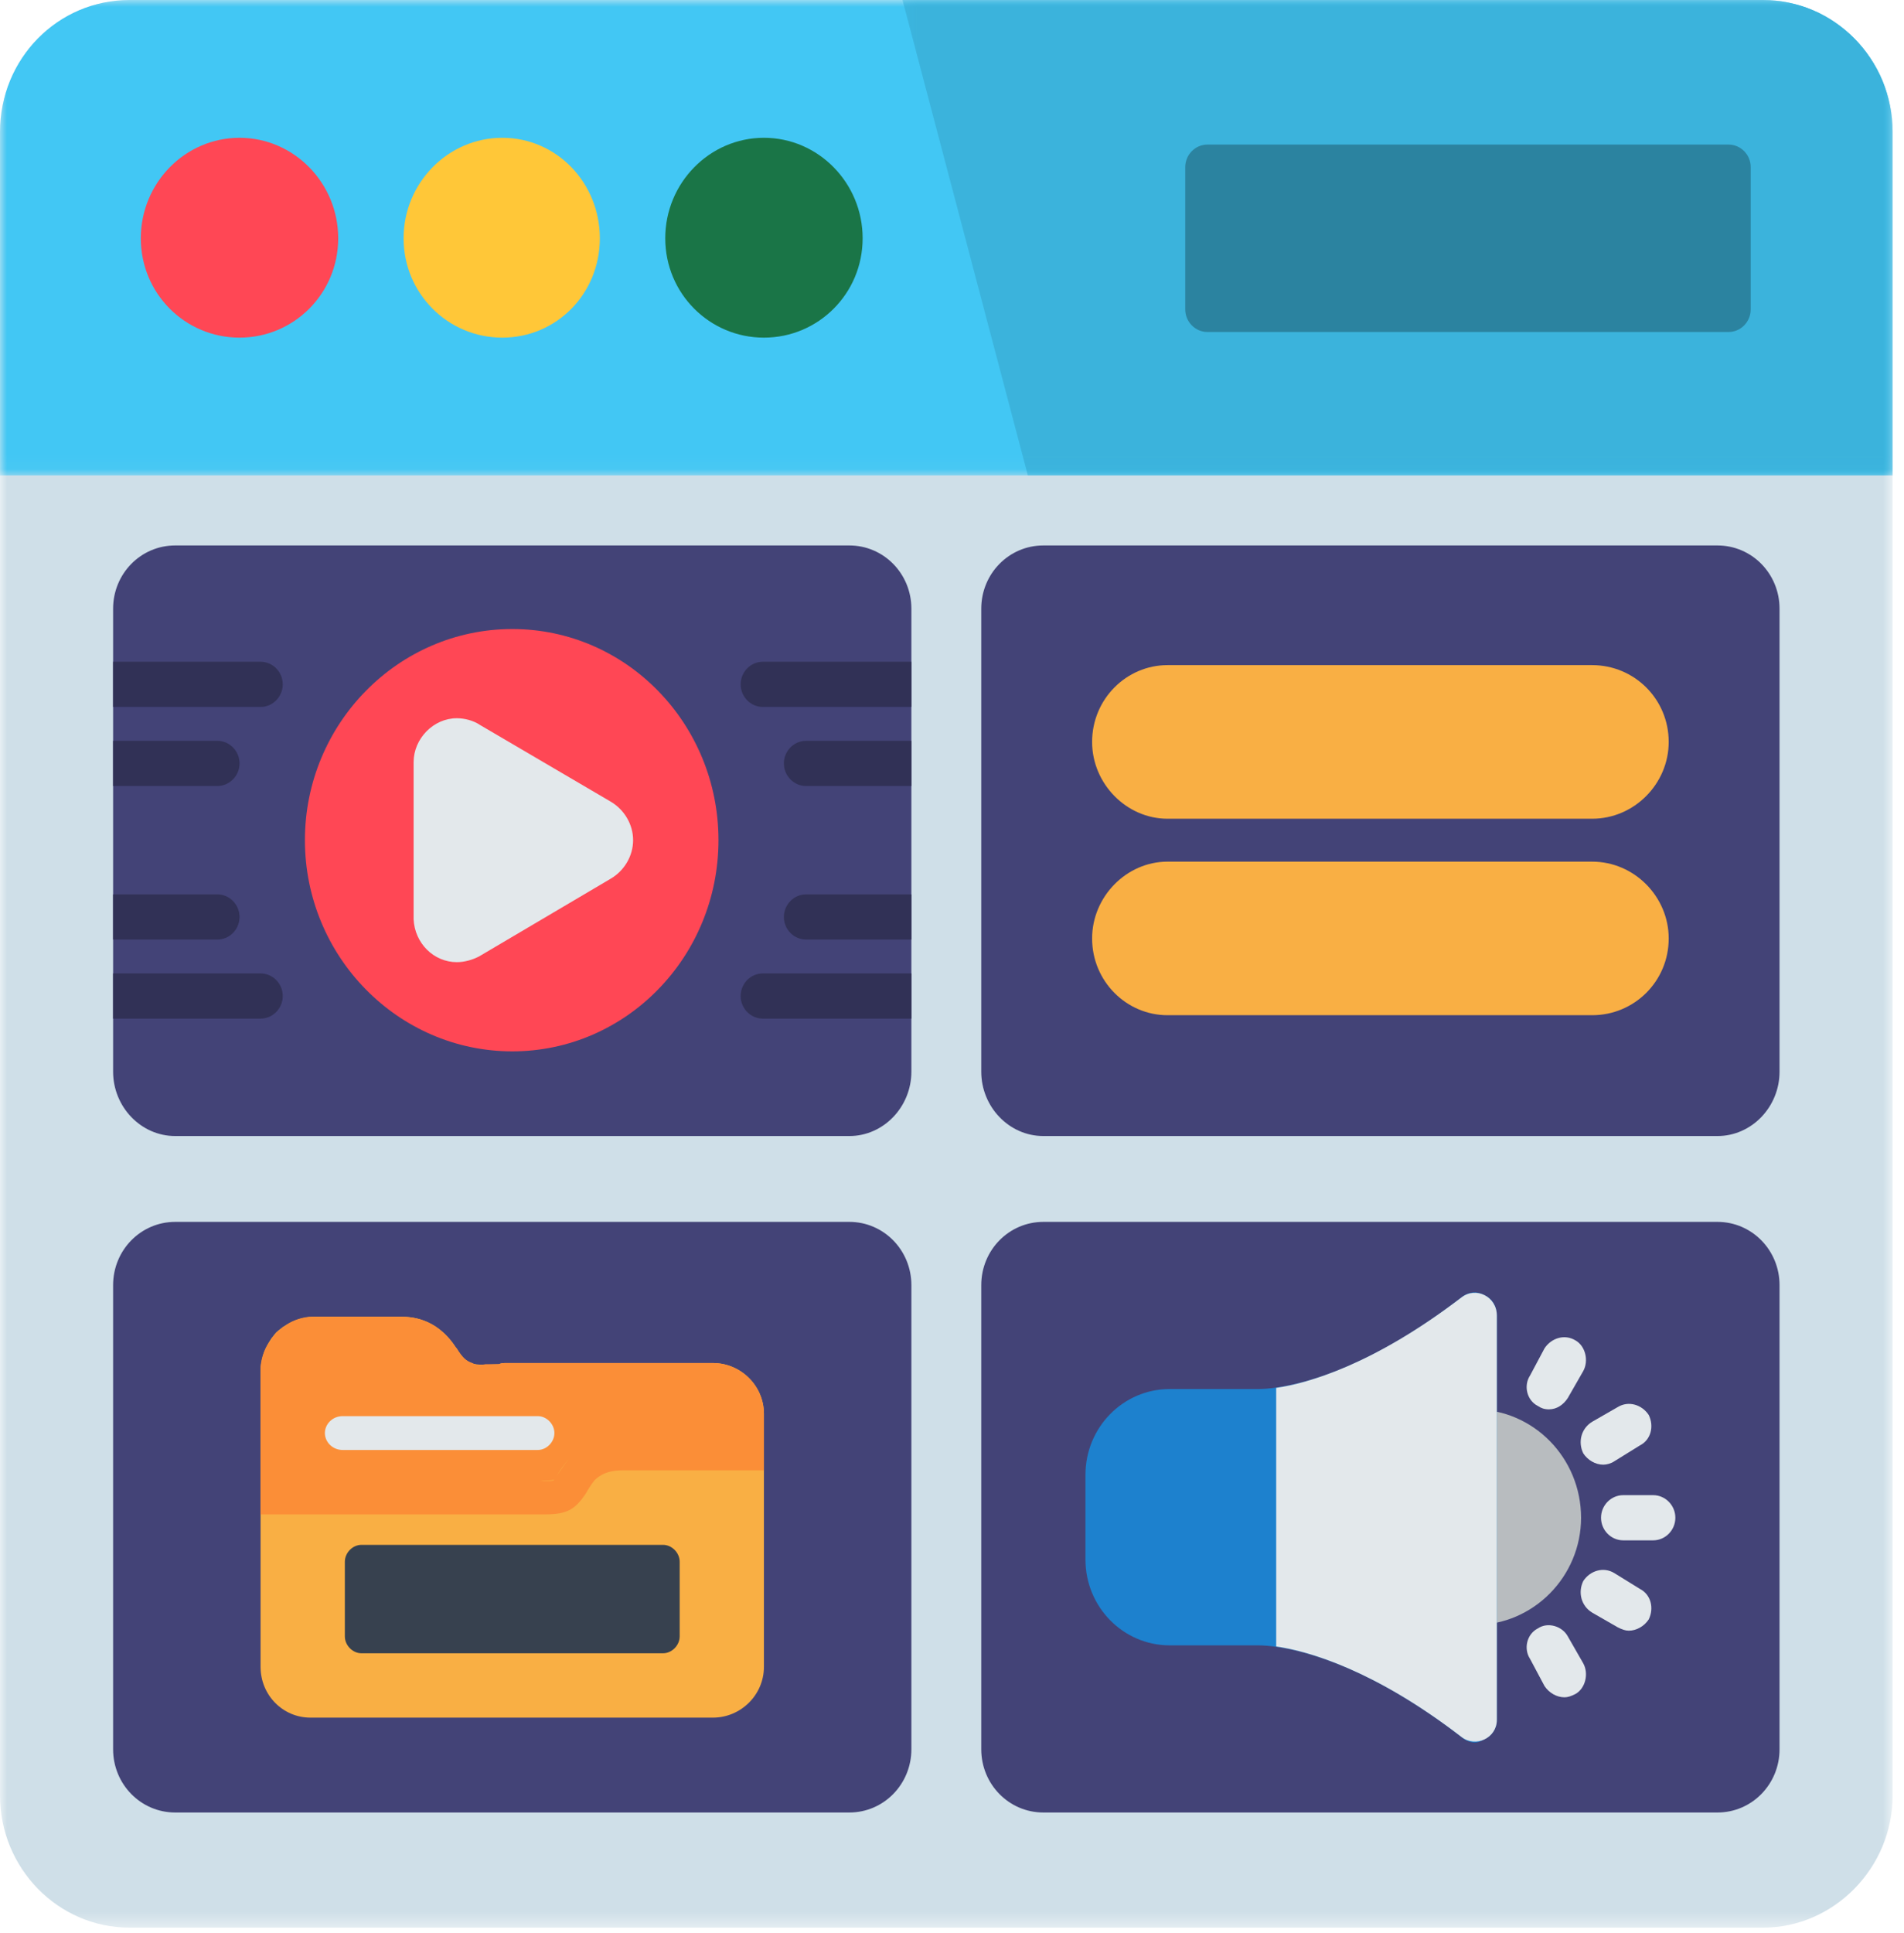 <svg width="136" height="138" viewBox="0 0 136 138" fill="none" xmlns="http://www.w3.org/2000/svg">
<mask id="mask0_135_1939" style="mask-type:luminance" maskUnits="userSpaceOnUse" x="0" y="0" width="136" height="138">
<path d="M0 0H135.189V137.632H0V0Z" fill="white"/>
</mask>
<g mask="url(#mask0_135_1939)">
<path fill-rule="evenodd" clip-rule="evenodd" d="M125.924 137.632H9.266C4.119 137.632 0 133.36 0 128.199V9.433C0 4.193 4.119 0 9.266 0H125.924C130.99 0 135.189 4.193 135.189 9.433V128.199C135.189 133.36 130.99 137.632 125.924 137.632Z" fill="#CFDFE8"/>
</g>
<mask id="mask1_135_1939" style="mask-type:luminance" maskUnits="userSpaceOnUse" x="0" y="0" width="136" height="34">
<path d="M0 0H135.189V33.955H0V0Z" fill="white"/>
</mask>
<g mask="url(#mask1_135_1939)">
<path fill-rule="evenodd" clip-rule="evenodd" d="M0 33.945V9.433C0 4.193 4.119 0 9.266 0H125.924C130.99 0 135.189 4.193 135.189 9.433V33.945H0Z" fill="#42C7F4"/>
</g>
<mask id="mask2_135_1939" style="mask-type:luminance" maskUnits="userSpaceOnUse" x="64" y="0" width="72" height="34">
<path d="M64.131 0H135.189V33.955H64.131V0Z" fill="white"/>
</mask>
<g mask="url(#mask2_135_1939)">
<path fill-rule="evenodd" clip-rule="evenodd" d="M64.465 0H125.924C130.99 0 135.189 4.193 135.189 9.433V33.945H73.417L64.465 0Z" fill="#3BB3DC"/>
</g>
<path fill-rule="evenodd" clip-rule="evenodd" d="M35.876 24.107C31.997 24.107 28.828 20.963 28.828 17.014C28.828 13.06 31.997 9.838 35.876 9.838C39.759 9.838 42.846 13.06 42.846 17.014C42.846 20.963 39.759 24.107 35.876 24.107Z" fill="#FFC738"/>
<path fill-rule="evenodd" clip-rule="evenodd" d="M54.566 24.107C50.686 24.107 47.518 20.963 47.518 17.014C47.518 13.06 50.686 9.838 54.566 9.838C58.449 9.838 61.617 13.06 61.617 17.014C61.617 20.963 58.449 24.107 54.566 24.107Z" fill="#1A7547"/>
<path fill-rule="evenodd" clip-rule="evenodd" d="M17.109 24.107C13.226 24.107 10.058 20.963 10.058 17.014C10.058 13.06 13.226 9.838 17.109 9.838C20.988 9.838 24.157 13.06 24.157 17.014C24.157 20.963 20.988 24.107 17.109 24.107Z" fill="#FF4755"/>
<path fill-rule="evenodd" clip-rule="evenodd" d="M123.466 23.705H86.246C85.376 23.705 84.661 22.977 84.661 22.092V11.931C84.661 11.046 85.376 10.322 86.246 10.322H123.466C124.339 10.322 125.051 11.046 125.051 11.931V22.092C125.051 22.977 124.339 23.705 123.466 23.705Z" fill="#2B83A0"/>
<path fill-rule="evenodd" clip-rule="evenodd" d="M60.666 81.111H12.515C10.058 81.111 8.079 79.018 8.079 76.516V43.46C8.079 40.959 10.058 38.944 12.515 38.944H60.666C63.12 38.944 65.099 40.959 65.099 43.46V76.516C65.099 79.018 63.12 81.111 60.666 81.111ZM122.674 129.41H74.526C72.069 129.41 70.09 127.392 70.09 124.894V91.756C70.09 89.258 72.069 87.24 74.526 87.24H122.674C125.131 87.24 127.11 89.258 127.11 91.756V124.894C127.11 127.392 125.131 129.41 122.674 129.41ZM60.666 129.41H12.515C10.058 129.41 8.079 127.392 8.079 124.894V91.756C8.079 89.258 10.058 87.24 12.515 87.24H60.666C63.12 87.24 65.099 89.258 65.099 91.756V124.894C65.099 127.392 63.12 129.41 60.666 129.41ZM122.674 81.111H74.526C72.069 81.111 70.09 79.018 70.09 76.516V43.46C70.09 40.959 72.069 38.944 74.526 38.944H122.674C125.131 38.944 127.11 40.959 127.11 43.46V76.516C127.11 79.018 125.131 81.111 122.674 81.111Z" fill="#434377"/>
<path fill-rule="evenodd" clip-rule="evenodd" d="M8.079 72.728V69.502H18.612C19.485 69.502 20.196 70.226 20.196 71.115C20.196 72 19.485 72.728 18.612 72.728H8.079ZM8.079 67.083V63.857H15.525C16.394 63.857 17.109 64.585 17.109 65.47C17.109 66.359 16.394 67.083 15.525 67.083H8.079ZM8.079 56.119V52.894H15.525C16.394 52.894 17.109 53.618 17.109 54.507C17.109 55.392 16.394 56.119 15.525 56.119H8.079ZM8.079 50.474V47.249H18.612C19.485 47.249 20.196 47.973 20.196 48.862C20.196 49.747 19.485 50.474 18.612 50.474H8.079ZM65.099 47.249V50.474H54.488C53.615 50.474 52.904 49.747 52.904 48.862C52.904 47.973 53.615 47.249 54.488 47.249H65.099ZM65.099 52.894V56.119H57.576C56.706 56.119 55.991 55.392 55.991 54.507C55.991 53.618 56.706 52.894 57.576 52.894H65.099ZM65.099 63.857V67.083H57.576C56.706 67.083 55.991 66.359 55.991 65.47C55.991 64.585 56.706 63.857 57.576 63.857H65.099ZM65.099 69.502V72.728H54.488C53.615 72.728 52.904 72 52.904 71.115C52.904 70.226 53.615 69.502 54.488 69.502H65.099Z" fill="#313156"/>
<path fill-rule="evenodd" clip-rule="evenodd" d="M36.591 75.065C28.434 75.065 21.78 68.291 21.78 59.987C21.78 51.682 28.434 44.912 36.591 44.912C44.747 44.912 51.32 51.682 51.32 59.987C51.32 68.291 44.747 75.065 36.591 75.065Z" fill="#FF4755"/>
<path fill-rule="evenodd" clip-rule="evenodd" d="M32.63 68.696C30.965 68.696 29.62 67.327 29.543 65.631V54.424C29.543 52.732 30.965 51.281 32.63 51.281C33.183 51.281 33.817 51.442 34.292 51.765L43.638 57.245C44.589 57.811 45.222 58.858 45.222 59.987C45.222 61.115 44.589 62.166 43.638 62.728L34.214 68.291C33.739 68.534 33.183 68.696 32.63 68.696Z" fill="#E3E8EB"/>
<path fill-rule="evenodd" clip-rule="evenodd" d="M105.333 116.024C104.46 116.024 103.749 115.3 103.749 114.411C103.749 113.525 104.46 112.801 105.333 112.801C107.787 112.801 98.679 110.543 98.679 108.042C98.679 105.544 107.787 103.848 105.333 103.848C104.46 103.848 103.749 103.124 103.749 102.236C103.749 101.35 104.46 100.626 105.333 100.626C109.529 100.626 112.933 104.092 112.933 108.364C112.933 112.558 109.529 116.024 105.333 116.024Z" fill="#B8BCBF"/>
<path fill-rule="evenodd" clip-rule="evenodd" d="M118.084 109.977H115.943C115.074 109.977 114.359 109.253 114.359 108.364C114.359 107.479 115.074 106.752 115.943 106.752H118.084C118.953 106.752 119.668 107.479 119.668 108.364C119.668 109.253 118.953 109.977 118.084 109.977Z" fill="#E3E8EB"/>
<path fill-rule="evenodd" clip-rule="evenodd" d="M116.341 116.428C116.102 116.428 115.866 116.346 115.549 116.185L113.726 115.138C112.934 114.654 112.698 113.687 113.092 112.88C113.567 112.156 114.518 111.834 115.31 112.317L117.133 113.443C117.925 113.848 118.161 114.816 117.767 115.622C117.45 116.106 116.894 116.428 116.341 116.428Z" fill="#E3E8EB"/>
<path fill-rule="evenodd" clip-rule="evenodd" d="M111.747 121.185C111.191 121.185 110.638 120.862 110.321 120.378L109.29 118.443C108.815 117.719 109.054 116.669 109.846 116.267C110.557 115.783 111.589 116.106 111.983 116.83L113.092 118.765C113.49 119.493 113.25 120.539 112.539 120.944C112.222 121.106 111.983 121.185 111.747 121.185Z" fill="#E3E8EB"/>
<path fill-rule="evenodd" clip-rule="evenodd" d="M114.518 104.576C113.965 104.576 113.409 104.253 113.092 103.769C112.698 102.963 112.934 101.995 113.726 101.512L115.549 100.465C116.341 99.981 117.292 100.304 117.767 101.028C118.161 101.834 117.925 102.802 117.133 103.203L115.31 104.332C115.074 104.494 114.757 104.576 114.518 104.576Z" fill="#E3E8EB"/>
<path fill-rule="evenodd" clip-rule="evenodd" d="M110.638 100.626C110.321 100.626 110.082 100.544 109.846 100.383C109.054 99.981 108.815 98.931 109.29 98.207L110.321 96.272C110.797 95.544 111.747 95.222 112.539 95.705C113.25 96.11 113.49 97.157 113.092 97.884L111.983 99.82C111.666 100.304 111.191 100.626 110.638 100.626Z" fill="#E3E8EB"/>
<path fill-rule="evenodd" clip-rule="evenodd" d="M113.725 72.484H83.394C80.465 72.484 78.008 70.065 78.008 67.004C78.008 64.019 80.465 61.52 83.394 61.52H113.725C116.735 61.52 119.193 64.019 119.193 67.004C119.193 70.065 116.735 72.484 113.725 72.484ZM113.725 58.456H83.394C80.465 58.456 78.008 55.958 78.008 52.973C78.008 49.908 80.465 47.489 83.394 47.489H113.725C116.735 47.489 119.193 49.908 119.193 52.973C119.193 55.958 116.735 58.456 113.725 58.456Z" fill="#F9AF44"/>
<path fill-rule="evenodd" clip-rule="evenodd" d="M50.925 122.636H22.175C20.196 122.636 18.612 121.023 18.612 119.009V97.963C18.612 96.917 19.01 95.949 19.721 95.143C20.513 94.415 21.463 94.014 22.492 94.014H28.592C29.226 94.014 31.123 94.014 32.549 96.189C33.422 97.562 33.739 97.48 35.64 97.401C35.798 97.318 35.957 97.318 36.193 97.318C36.193 97.318 36.193 97.318 36.274 97.318H50.845C50.925 97.318 50.925 97.318 50.925 97.318C52.904 97.318 54.566 98.931 54.566 100.949V119.009C54.566 121.023 52.904 122.636 50.925 122.636Z" fill="#F9AF44"/>
<path fill-rule="evenodd" clip-rule="evenodd" d="M18.612 108.124V97.562C18.693 96.834 18.929 96.189 19.327 95.705L19.404 95.626V95.544L19.485 95.465C19.563 95.383 19.64 95.304 19.721 95.143C19.879 95.06 19.957 94.981 20.038 94.899L20.115 94.82H20.196V94.738H20.274C20.749 94.336 21.383 94.093 22.097 94.014H28.592C29.226 94.014 31.123 94.014 32.549 96.189L32.63 96.272C33.025 96.917 33.264 97.157 33.739 97.318C33.975 97.48 34.292 97.48 34.69 97.401C35.006 97.401 35.323 97.401 35.64 97.401C35.798 97.318 35.957 97.318 36.193 97.318H50.925C52.904 97.318 54.566 98.931 54.566 100.949V102.558V104.977H44.589C44.114 104.977 43.163 104.977 42.449 105.705C42.132 106.106 41.973 106.429 41.818 106.673C41.104 107.719 40.551 108.124 38.967 108.124C38.808 108.124 38.65 108.124 38.492 108.124H18.612ZM38.492 105.705C38.569 105.705 38.569 105.705 38.569 105.705C39.284 105.784 39.52 105.705 39.52 105.705L39.6 105.623C39.442 105.705 39.284 105.705 38.492 105.705ZM39.759 105.382C39.995 105.06 40.234 104.655 40.629 104.171C40.076 104.816 39.917 105.139 39.759 105.382Z" fill="#FB8E37"/>
<path fill-rule="evenodd" clip-rule="evenodd" d="M47.359 118.041H25.818C25.185 118.041 24.632 117.475 24.632 116.83V111.511C24.632 110.866 25.185 110.3 25.818 110.3H47.359C47.993 110.3 48.549 110.866 48.549 111.511V116.83C48.549 117.475 47.993 118.041 47.359 118.041Z" fill="#37414F"/>
<path fill-rule="evenodd" clip-rule="evenodd" d="M38.411 103.526H24.474C23.759 103.526 23.206 102.963 23.206 102.318C23.206 101.673 23.759 101.11 24.474 101.11H38.411C39.044 101.11 39.6 101.673 39.6 102.318C39.6 102.963 39.044 103.526 38.411 103.526Z" fill="#E3E8EB"/>
<path fill-rule="evenodd" clip-rule="evenodd" d="M89.491 117.475H83.552C80.226 117.475 77.533 114.733 77.533 111.35V105.3C77.533 101.913 80.226 99.175 83.552 99.175H89.731C89.731 99.175 89.808 99.175 89.889 99.175C90.917 99.175 96.303 98.852 104.382 92.641C104.858 92.24 105.491 92.157 106.044 92.48C106.6 92.724 106.917 93.286 106.917 93.931V122.797C106.917 123.364 106.6 123.926 106.044 124.17C105.808 124.328 105.569 124.41 105.333 124.41C105.016 124.41 104.618 124.249 104.382 124.009C96.303 117.798 90.917 117.475 89.889 117.475C89.808 117.475 89.731 117.475 89.65 117.475C89.572 117.475 89.572 117.475 89.491 117.475Z" fill="#1D81CE"/>
<path fill-rule="evenodd" clip-rule="evenodd" d="M106.917 115.862V93.931C106.917 92.562 105.41 91.835 104.382 92.641C98.046 97.48 93.374 98.77 91.156 99.092V117.557C93.452 117.88 98.204 119.249 104.382 124.009C105.41 124.812 106.917 124.088 106.917 122.797V115.862Z" fill="#E3E8EB"/>
</svg>
